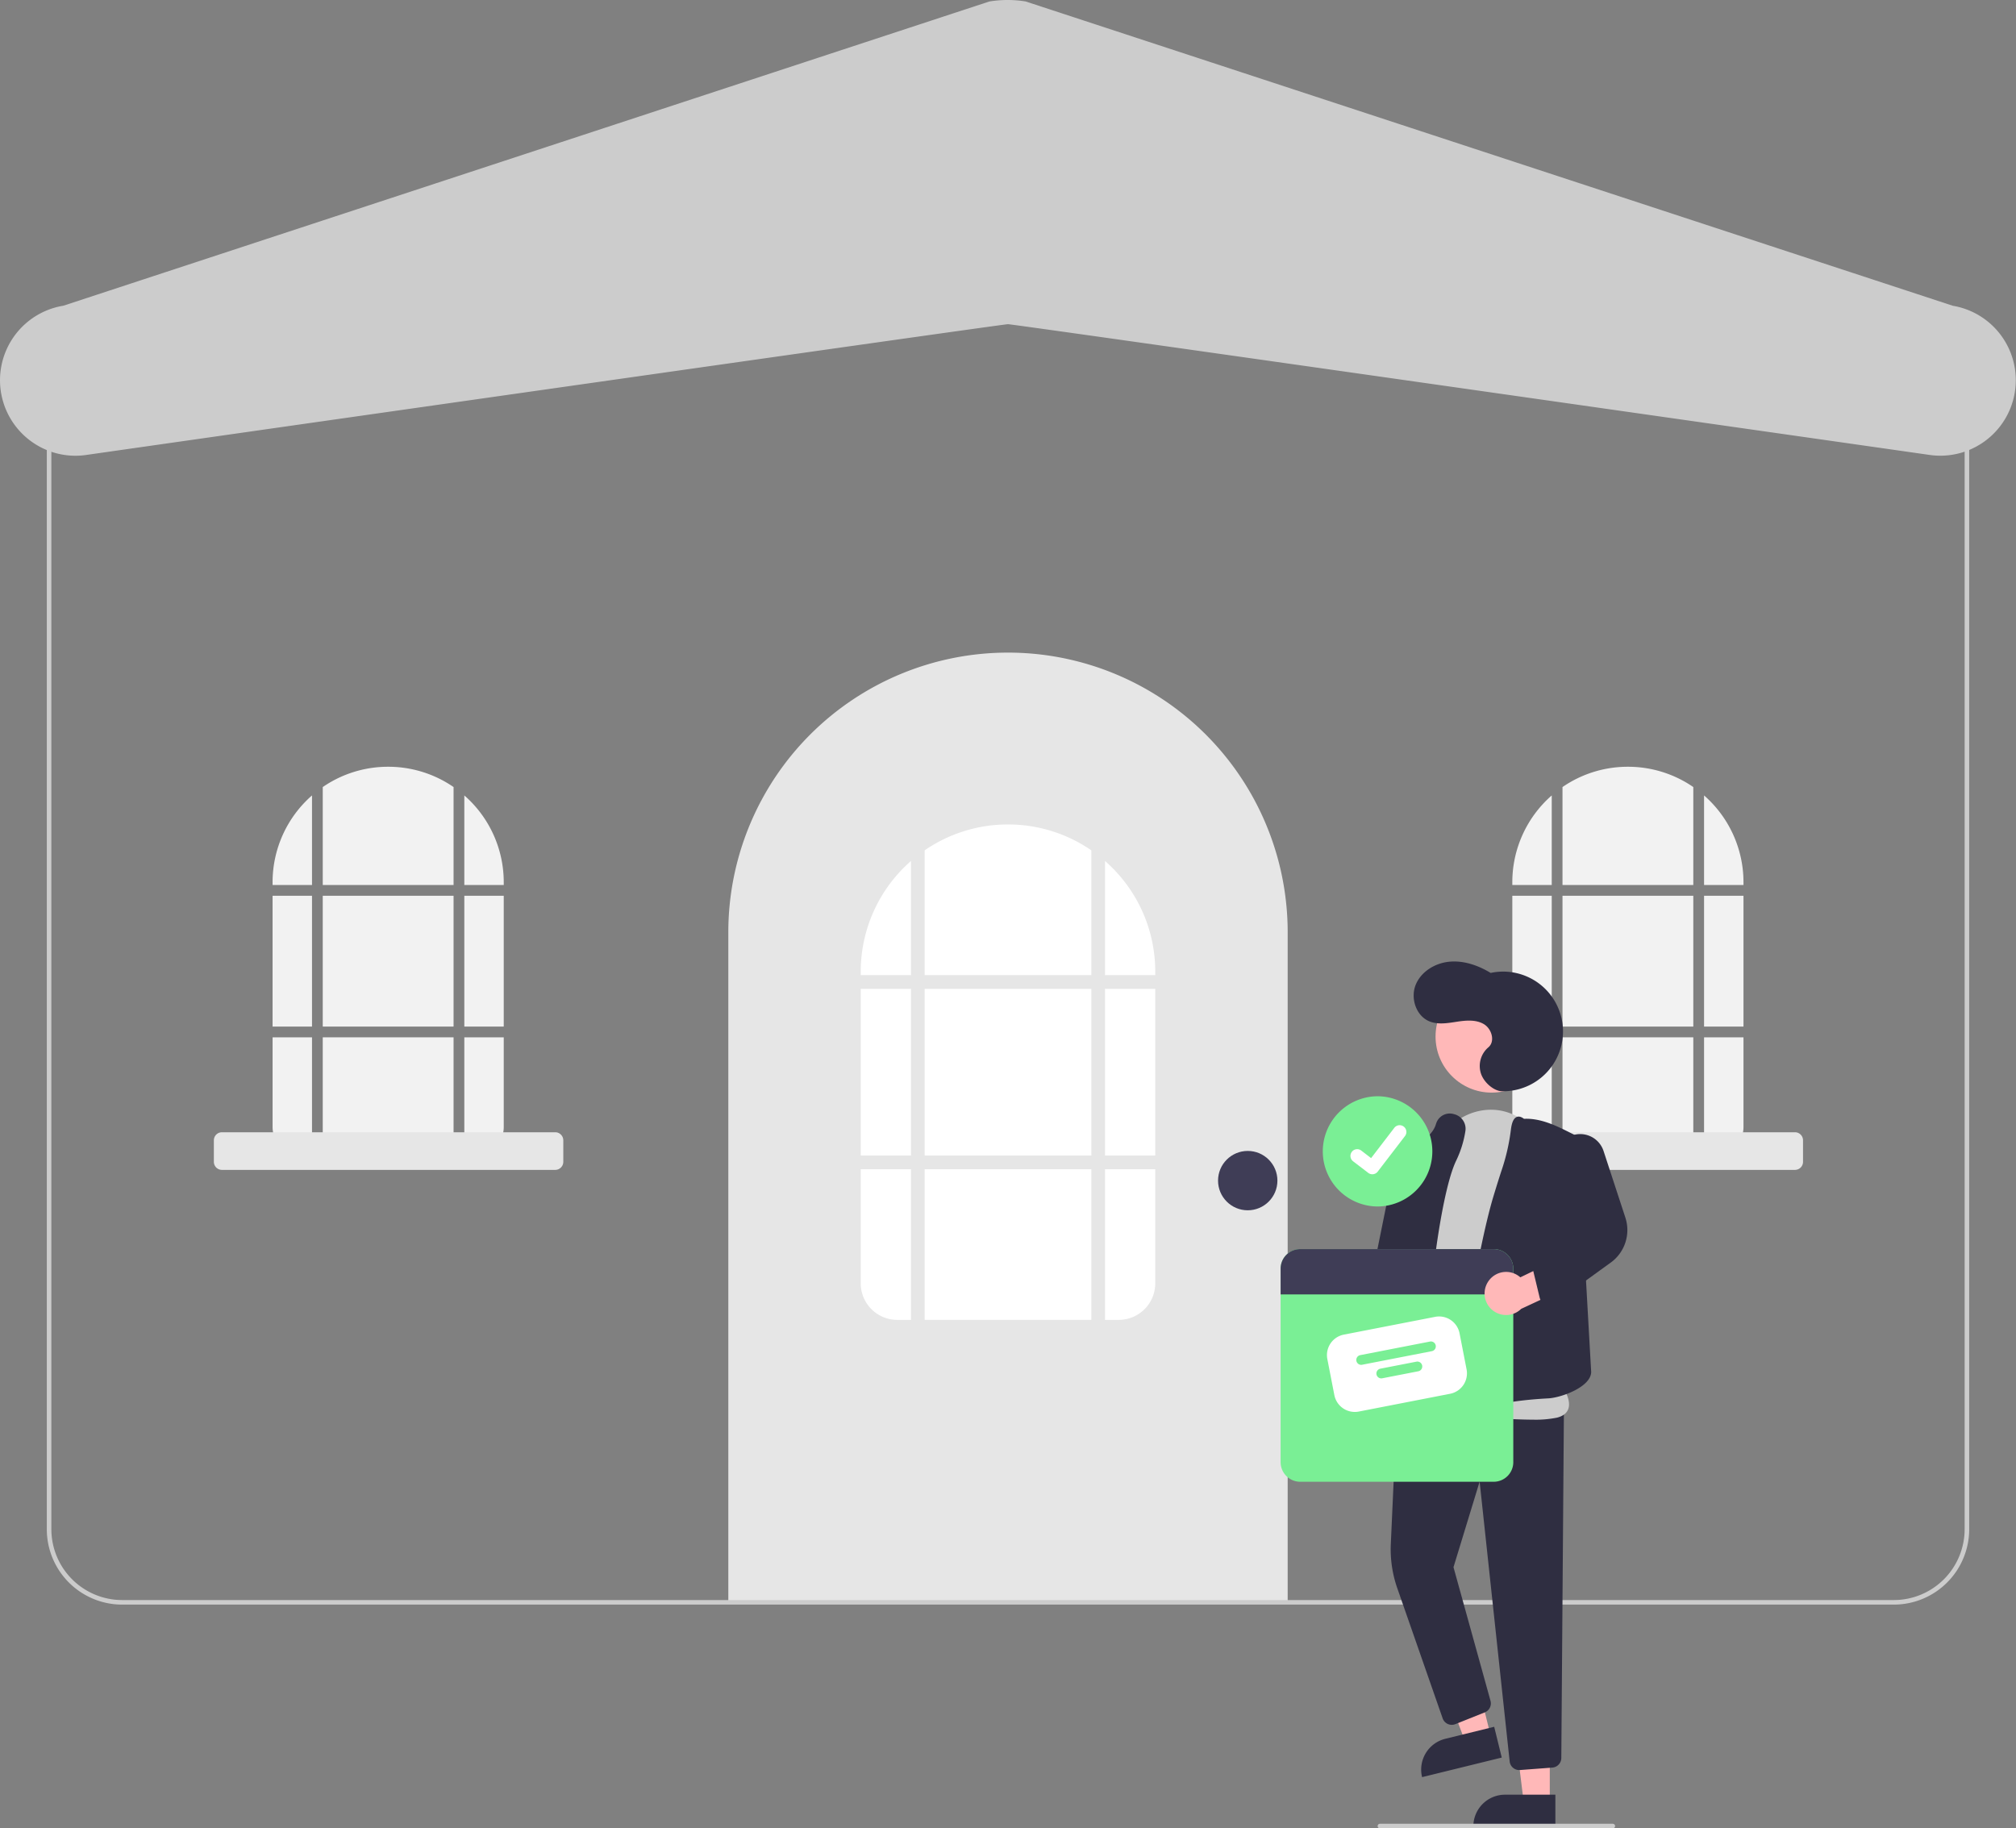 <svg xmlns="http://www.w3.org/2000/svg" data-name="Layer 1" width="883" height="800.856" viewBox="0 0 883 800.856" xmlns:xlink="http://www.w3.org/1999/xlink"><rect x="0" y="0" width="883" height="800.856" fill="#808080" stroke="none"/><path d="M441.5,285.856H441.5A122.5,122.5,0,0,1,564,408.356V701.856a0,0,0,0,1,0,0h-245a0,0,0,0,1,0,0V408.356A122.5,122.5,0,0,1,441.5,285.856Z" fill="#e6e6e6"/><rect x="377" y="433.134" width="22" height="73" fill="#fff"/><rect x="405" y="512.134" width="73" height="65.999" fill="#fff"/><rect x="405" y="433.134" width="73" height="73" fill="#fff"/><path d="M642.5,476.706h22v-1.501a64.329,64.329,0,0,0-22-48.496Z" transform="translate(-158.5 -49.572)" fill="#fff"/><path d="M563.5,476.706h73V422.032a64.188,64.188,0,0,0-36.5-11.327h0a64.188,64.188,0,0,0-36.5,11.327Z" transform="translate(-158.5 -49.572)" fill="#fff"/><path d="M557.5,561.706h-22v49.999a16,16,0,0,0,16,16h6Z" transform="translate(-158.5 -49.572)" fill="#fff"/><path d="M642.5,561.706v65.999h6a16,16,0,0,0,16-16V561.706Z" transform="translate(-158.5 -49.572)" fill="#fff"/><path d="M557.5,476.706V426.709a64.329,64.329,0,0,0-22,48.496v1.501Z" transform="translate(-158.5 -49.572)" fill="#fff"/><rect x="484" y="433.134" width="22" height="73" fill="#fff"/><circle cx="546.5" cy="517.134" r="13" fill="#3f3d56"/><rect x="119.39" y="392.368" width="17.267" height="57.296" fill="#f2f2f2"/><rect x="141.366" y="392.368" width="57.296" height="57.296" fill="#f2f2f2"/><rect x="203.372" y="392.368" width="17.267" height="57.296" fill="#f2f2f2"/><path d="M361.872,437.23h17.267v-1.178A50.49,50.49,0,0,0,361.872,397.989Z" transform="translate(-158.5 -49.572)" fill="#f2f2f2"/><rect x="141.366" y="454.373" width="57.296" height="51.801" fill="#f2f2f2"/><path d="M295.157,503.945H277.89v39.243a12.558,12.558,0,0,0,12.558,12.558h4.709Z" transform="translate(-158.5 -49.572)" fill="#f2f2f2"/><path d="M361.872,503.945v51.801h4.709a12.558,12.558,0,0,0,12.558-12.558V503.945Z" transform="translate(-158.5 -49.572)" fill="#f2f2f2"/><path d="M295.157,437.23V397.989a50.492,50.492,0,0,0-17.267,38.064v1.178Z" transform="translate(-158.5 -49.572)" fill="#f2f2f2"/><path d="M299.866,437.23h57.296V394.318a50.379,50.379,0,0,0-28.648-8.89h0a50.381,50.381,0,0,0-28.648,8.89Z" transform="translate(-158.5 -49.572)" fill="#f2f2f2"/><path d="M401.69,562.007H255.703a3.536,3.536,0,0,1-3.532-3.532v-9.419a3.536,3.536,0,0,1,3.532-3.532H401.69a3.536,3.536,0,0,1,3.532,3.532v9.419A3.536,3.536,0,0,1,401.69,562.007Z" transform="translate(-158.5 -49.572)" fill="#e6e6e6"/><rect x="662.39" y="392.368" width="17.267" height="57.296" fill="#f2f2f2"/><rect x="684.366" y="392.368" width="57.296" height="57.296" fill="#f2f2f2"/><rect x="746.372" y="392.368" width="17.267" height="57.296" fill="#f2f2f2"/><path d="M904.872,437.23h17.267v-1.178A50.49,50.49,0,0,0,904.872,397.989Z" transform="translate(-158.5 -49.572)" fill="#f2f2f2"/><rect x="684.366" y="454.373" width="57.296" height="51.801" fill="#f2f2f2"/><path d="M838.157,503.945H820.89v39.243a12.558,12.558,0,0,0,12.558,12.558h4.709Z" transform="translate(-158.5 -49.572)" fill="#f2f2f2"/><path d="M904.872,503.945v51.801h4.709a12.558,12.558,0,0,0,12.558-12.558V503.945Z" transform="translate(-158.5 -49.572)" fill="#f2f2f2"/><path d="M838.157,437.23V397.989a50.492,50.492,0,0,0-17.267,38.064v1.178Z" transform="translate(-158.5 -49.572)" fill="#f2f2f2"/><path d="M842.866,437.23h57.296V394.318a50.379,50.379,0,0,0-28.648-8.89h0a50.381,50.381,0,0,0-28.648,8.89Z" transform="translate(-158.5 -49.572)" fill="#f2f2f2"/><path d="M944.69,562.007H798.703a3.536,3.536,0,0,1-3.532-3.532v-9.419a3.536,3.536,0,0,1,3.532-3.532H944.69a3.536,3.536,0,0,1,3.532,3.532v9.419A3.536,3.536,0,0,1,944.69,562.007Z" transform="translate(-158.5 -49.572)" fill="#e6e6e6"/><path d="M988,752.428H212a33.037,33.037,0,0,1-33-33v-503a33.037,33.037,0,0,1,33-33H988a33.037,33.037,0,0,1,33,33v503A33.037,33.037,0,0,1,988,752.428Zm-776-567a31.035,31.035,0,0,0-31,31v503a31.035,31.035,0,0,0,31,31H988a31.035,31.035,0,0,0,31-31v-503a31.035,31.035,0,0,0-31-31Z" transform="translate(-158.5 -49.572)" fill="#ccc"/><path d="M191.548,249.198a33.074,33.074,0,0,1-5.297-65.716L591.806,50.23a49.165,49.165,0,0,1,15.918-.02l406.094,133.292a33.067,33.067,0,0,1-10.701,65.262c-4.375-.625-399.522-57.046-403.126-57.195-3.59.148-399.122,56.625-403.117,57.196A33.138,33.138,0,0,1,191.548,249.198Z" transform="translate(-158.5 -49.572)" fill="#ccc"/><path d="M773.936,672.978a9.377,9.377,0,0,0-3.1-14.04l1.853-21.348L759.991,633.299l-2.194,30.184a9.428,9.428,0,0,0,16.138,9.495Z" transform="translate(-158.5 -49.572)" fill="#ffb8b8"/><polygon points="678.804 789.38 667.371 789.379 661.935 745.283 678.808 745.284 678.804 789.38" fill="#ffb8b8"/><path d="M659.205,786.112H681.253a0,0,0,0,1,0,0v13.882a0,0,0,0,1,0,0H645.323a0,0,0,0,1,0,0v0A13.882,13.882,0,0,1,659.205,786.112Z" fill="#2f2e41"/><polygon points="652.853 760.12 641.751 762.848 625.945 721.325 642.331 717.299 652.853 760.12" fill="#ffb8b8"/><path d="M793.08,810.022H815.128a0,0,0,0,1,0,0v13.882a0,0,0,0,1,0,0H779.198a0,0,0,0,1,0,0v0A13.882,13.882,0,0,1,793.08,810.022Z" transform="translate(-330.418 164.25) rotate(-13.805)" fill="#2f2e41"/><path d="M823.923,824.894a4.21,4.21,0,0,1-4.196-3.779L806.571,698.562,795.124,736.037l16.214,58.533a4.226,4.226,0,0,1-2.506,5.057l-12.89,5.156a4.23,4.23,0,0,1-5.565-2.535l-19.87-57.009a51.604,51.604,0,0,1-2.835-19.395l2.774-61.523,73.042,3.093-1.14,152.214a4.255,4.255,0,0,1-3.912,4.187l-14.185,1.068C824.141,824.89,824.031,824.894,823.923,824.894Z" transform="translate(-158.5 -49.572)" fill="#2f2e41"/><circle cx="653.326" cy="454.031" r="24.561" fill="#ffb8b8"/><path d="M829.888,671.415c-6.468,0-14.504-.529-22.817-1.076-11.36-.748-23.107-1.52-31.875-1.013a6.967,6.967,0,0,1-6.232-2.714c-9.039-11.574,4.903-56.708,5.501-58.623l11.346-50.468.488.11-.488-.11c2.496-11.1,10.471-19.288,20.813-21.368,9.679-1.945,19.043,1.931,25.048,10.375q.478.672.956,1.379c19.552,28.957,8.493,100.896,7.752,105.539,1.033,1.237,6.618,8.232,5.083,13.091-.624,1.977-2.321,3.324-5.042,4.004A47.007,47.007,0,0,1,829.888,671.415Z" transform="translate(-158.5 -49.572)" fill="#ccc"/><path d="M775.592,671.438c-2.225,0-5.225-.821-9.272-2.505-1.739-.724-7.031-2.926-.606-59.072,3.156-27.58,7.677-54.967,7.722-55.241l.043-.264.244-.11c.116-.053,11.662-5.346,13.67-12.146q.105-.354.234-.685a6.243,6.243,0,0,1,7.754-3.809A6.561,6.561,0,0,1,800.322,545.095a46.032,46.032,0,0,1-3.99,12.792c-5.433,11.21-9.114,40.928-9.15,41.227-.208,2.538-5.139,62.672-6.088,67.235-.332,1.594-.942,3.544-2.734,4.49A5.841,5.841,0,0,1,775.592,671.438Z" transform="translate(-158.5 -49.572)" fill="#2f2e41"/><path d="M802.424,669.133a2.019,2.019,0,0,1-1.239-.425c-7.226-5.491,4.468-72.052,11.405-95.016,1.389-4.598,2.625-8.537,3.676-11.706h0a89.267,89.267,0,0,0,3.989-17.506c.382-3.226,1.211-5.068,2.537-5.633.921-.393,2.004-.126,3.219.793,6.406-.315,12.631,2.302,18.402,5.181l5.192,2.591,5.826,103.149c-.165,6.583-13.141,11.23-18.804,11.527-9.088.476-25.408,1.956-32.6,6.509A3.005,3.005,0,0,1,802.424,669.133Z" transform="translate(-158.5 -49.572)" fill="#2f2e41"/><path d="M769.966,649.78c-.086,0-.172-.002-.258-.008l-11.767-.724a4.23,4.23,0,0,1-3.923-4.854l5.325-35.278,10.024-49.498a8.879,8.879,0,0,1,11.362-6.709h0a8.928,8.928,0,0,1,6.107,9.879l-7.964,49.597-4.715,33.947A4.251,4.251,0,0,1,769.966,649.78Z" transform="translate(-158.5 -49.572)" fill="#2f2e41"/><path d="M816.313,527.56a26.205,26.205,0,1,0-4.91-51.825c-5.401-3.28-11.681-5.486-17.975-4.925s-12.518,4.298-14.872,10.162.175,13.594,6.027,15.977c3.752,1.528,7.989.787,11.993.171s8.372-1.018,11.856,1.048,5.051,7.605,1.93,10.188a10.738,10.738,0,0,0-3.084,11.82C808.847,524.233,813.127,527.492,816.313,527.56Z" transform="translate(-158.5 -49.572)" fill="#2f2e41"/><path d="M761.87,529.751a24.146,24.146,0,0,0-0,48.291H761.87a24.146,24.146,0,0,0,0-48.291Z" transform="translate(-158.5 -49.572)" fill="#7aef95"/><path id="e2b03078-4341-40c6-aa5e-abce84ce68da-285" data-name="Path 395" d="M759.579,563.924a2.93,2.93,0,0,1-1.763-.586l-.032-.024-6.64-5.079a2.951,2.951,0,1,1,3.591-4.684L759.036,556.85l10.163-13.259a2.95,2.95,0,0,1,4.135-.546l.001.001-.063.088.065-.088a2.953,2.953,0,0,1,.546,4.136l-11.954,15.589a2.951,2.951,0,0,1-2.347,1.151Z" transform="translate(-158.5 -49.572)" fill="#fff"/><path d="M812.734,596.706H727.989a8.579,8.579,0,0,0-8.582,8.582V690.032a8.579,8.579,0,0,0,8.582,8.582h84.745a8.579,8.579,0,0,0,8.582-8.582V605.287A8.579,8.579,0,0,0,812.734,596.706Z" transform="translate(-158.5 -49.572)" fill="#7aef95"/><path d="M793.648,660.074l-40.012,7.792a9.128,9.128,0,0,1-10.693-7.207L739.868,644.865a9.128,9.128,0,0,1,7.207-10.693l40.012-7.792a9.128,9.128,0,0,1,10.693,7.207l3.076,15.794A9.128,9.128,0,0,1,793.648,660.074Z" transform="translate(-158.5 -49.572)" fill="#fff"/><path d="M785.643,641.415l-30.535,5.946a2.145,2.145,0,0,1-.82-4.212l30.535-5.946a2.145,2.145,0,1,1,.82,4.212Z" transform="translate(-158.5 -49.572)" fill="#7aef95"/><path d="M779.708,650.221l-15.794,3.076a2.145,2.145,0,0,1-.82-4.212l15.794-3.076a2.145,2.145,0,0,1,.82,4.212Z" transform="translate(-158.5 -49.572)" fill="#7aef95"/><path d="M821.315,605.287v11.264h-101.908V605.287a8.579,8.579,0,0,1,8.582-8.582h84.745A8.579,8.579,0,0,1,821.315,605.287Z" transform="translate(-158.5 -49.572)" fill="#3f3d56"/><path d="M810.169,611.164a9.377,9.377,0,0,1,14.225-2.093l19.295-9.32,8.524,10.344-27.433,12.779a9.428,9.428,0,0,1-14.611-11.71Z" transform="translate(-158.5 -49.572)" fill="#ffb8b8"/><path d="M836.972,621.174a4.233,4.233,0,0,1-4.114-3.241l-2.803-11.65a4.213,4.213,0,0,1,1.94-4.62l16.902-10.115-8.64-31.634a10.821,10.821,0,0,1,.379-6.801h0a10.753,10.753,0,0,1,20.214.621l9.539,29.125a17.577,17.577,0,0,1-6.421,19.773L839.449,620.37A4.225,4.225,0,0,1,836.972,621.174Z" transform="translate(-158.5 -49.572)" fill="#2f2e41"/><path d="M864.902,850.428h-102a1,1,0,1,1,0-2h102a1,1,0,0,1,0,2Z" transform="translate(-158.5 -49.572)" fill="#ccc"/></svg>